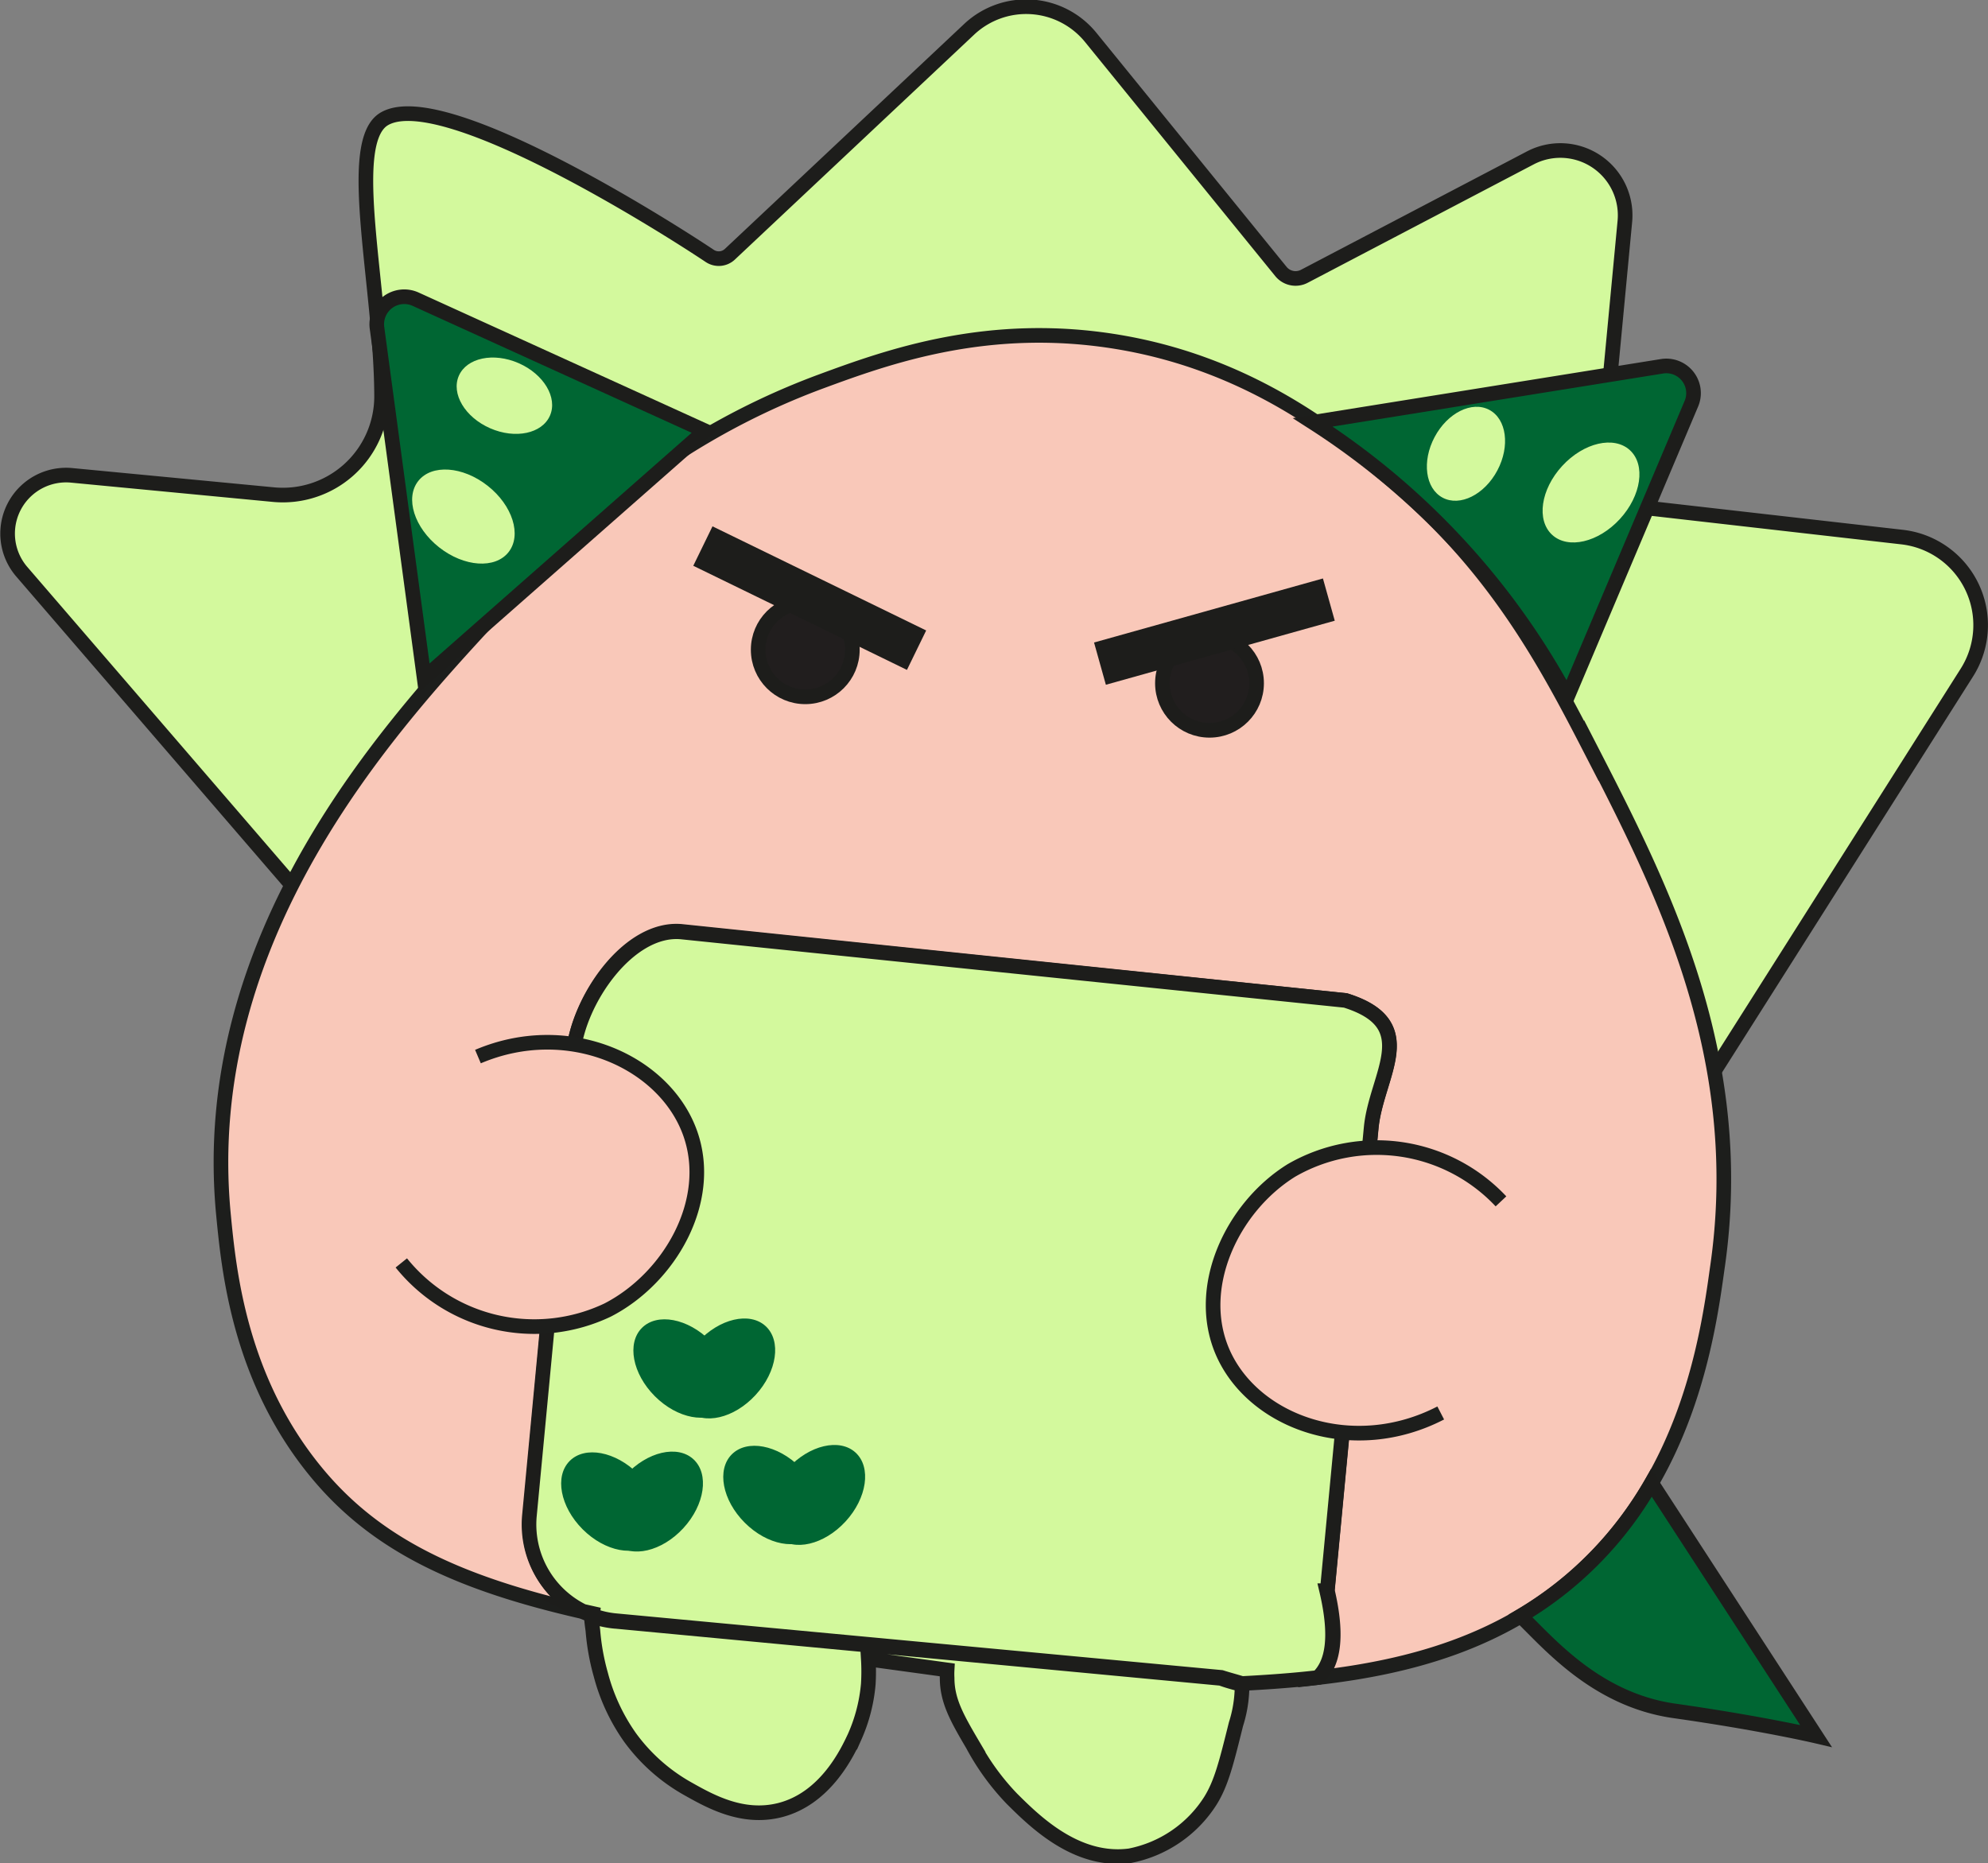 <svg xmlns="http://www.w3.org/2000/svg" viewBox="0 0 135.93 127.42"><rect x="0" y="0" width="135.93" height="127.42" fill="#808080" stroke="none"/><defs><style>.cls-1,.cls-6{fill:#d3f99d;}.cls-1,.cls-3,.cls-4,.cls-5{stroke:#1d1d1b;}.cls-1,.cls-2,.cls-3,.cls-4,.cls-5{stroke-miterlimit:10;}.cls-2{fill:#f9c8b9;stroke:#1d1e1c;}.cls-3{fill:#211e1e;}.cls-4{fill:#a09e9e;stroke-width:3px;}.cls-5,.cls-7{fill:#063;}</style></defs><g id="Calque_2" data-name="Calque 2"><g id="Calque_19" data-name="Calque 19"><path class="cls-1" d="M20.45,61.1l-19-22.05a4,4,0,0,1,3.4-6.55l13.82,1.32a6.75,6.75,0,0,0,7.42-6.65c0-7.53-2.49-17.28.12-19,3.83-2.46,19.07,7.16,22.32,9.33a1.11,1.11,0,0,0,1.37-.11L66.27,2a5.69,5.69,0,0,1,8.31.56l13,16a1.29,1.29,0,0,0,1.61.33l15.44-8.09a4.43,4.43,0,0,1,6.47,4.34L109.4,33.1a1.28,1.28,0,0,0,1.14,1.4L130,36.72A6.06,6.06,0,0,1,134.48,46l-17.9,28.24a1.31,1.31,0,0,1-1.28.59l-94-13.28A1.26,1.26,0,0,1,20.45,61.1Z"/><g id="Calque_1-2" data-name="Calque 1-2"><path class="cls-2" d="M108.81,51.35c-3.09-6-6.6-12.7-14-18.81-3.5-2.9-9.36-7.63-18.27-9.14s-15.84,1-20.42,2.69C44.68,30.33,37.81,37.62,33.58,42.21,26.69,49.67,13.45,64,15.28,83.06c.37,3.82,1.09,11.32,6.45,17.74,4.09,4.9,9.69,7.49,18.17,9.42a6.62,6.62,0,0,1-3.66-6.55L39.2,72c.34-3.64,3.76-8.65,7.4-8.31L92,68.41c5.26,1.64,2.1,5.09,1.76,8.73l-3,31.63c.75,3.2.39,5-.6,5.94,6.33-.73,12.49-2.44,17.58-6.93,7.55-6.66,9-16.13,9.67-21,2.15-14.49-3.73-26-8.6-35.47Z"/><path class="cls-1" d="M42.07,110.87a6.67,6.67,0,0,1-1.63-.36c0,.33.06.67.1,1a15.58,15.58,0,0,0,.54,3,13.23,13.23,0,0,0,2,4.3A12.36,12.36,0,0,0,47,122.3c1.56.88,3.77,2.12,6.32,1.48,3.16-.8,4.64-4,5.11-5a11.28,11.28,0,0,0,.94-3.63,14.23,14.23,0,0,0,0-1.7l3.72.51,1.67.23a4.91,4.91,0,0,0,0,.55c0,1.54.66,2.72,1.75,4.57A16.65,16.65,0,0,0,69.19,123c1.55,1.54,4.41,4.38,8.06,3.9a8.45,8.45,0,0,0,5.51-3.76c.74-1.19,1.08-2.54,1.75-5.24a8.65,8.65,0,0,0,.4-2.15,3.43,3.43,0,0,0,0-.56c-.48-.12-1-.26-1.42-.42L42.1,110.87Z"/><path class="cls-3" d="M39.9,110.22a5.79,5.79,0,0,0,.68.29.66.66,0,0,0,0-.14Z"/><path class="cls-1" d="M90.75,108.77l3-31.63c.34-3.64,3.5-7.09-1.76-8.73L46.6,63.73C43,63.39,39.54,68.4,39.2,72l-3,31.63a6.62,6.62,0,0,0,3.66,6.55l.67.15a.66.66,0,0,0,0,.14,6.23,6.23,0,0,0,1.63.36l41.34,3.87c.47.15,1,.29,1.42.42v0c1.73-.09,3.47-.21,5.19-.41,1-.93,1.35-2.74.6-5.94Z"/><circle class="cls-3" cx="55.06" cy="44.43" r="3.22"/><path class="cls-4" d="M48.06,37.34l14.61,7.12"/><circle class="cls-3" cx="82.7" cy="46.72" r="3.22"/><path class="cls-4" d="M90.86,41,75.21,45.38"/><path class="cls-2" d="M32.68,72.25c6.19-2.63,12.77.35,14.51,5.24,1.65,4.64-1.42,9.92-5.64,12.09a11.67,11.67,0,0,1-14.11-3.22"/><path class="cls-2" d="M98.51,96.62c-6,3.1-12.76.65-14.88-4.09-2-4.49.64-10,4.68-12.5a11.66,11.66,0,0,1,14.32,2.12"/></g><path class="cls-5" d="M112.92,101.4a25,25,0,0,1-3.85,5.1,24.67,24.67,0,0,1-5.1,4c1.91,1.83,5.13,5.72,10.5,6.49,6,.85,9.7,1.72,9.7,1.72Z"/><path class="cls-5" d="M25.78,22.44,29,46.36,48.2,29.46l-19.78-9A1.88,1.88,0,0,0,25.78,22.44Z"/><path class="cls-5" d="M113.62,25.05,89.76,28.88a51.1,51.1,0,0,1,17.41,18.77l8.46-20A1.86,1.86,0,0,0,113.62,25.05Z"/><ellipse class="cls-6" cx="34.49" cy="27.07" rx="2.43" ry="3.4" transform="translate(-4.14 47.8) rotate(-66.36)"/><ellipse class="cls-6" cx="31.69" cy="35.32" rx="2.68" ry="3.93" transform="translate(-15.67 38.36) rotate(-51.77)"/><ellipse class="cls-6" cx="100.24" cy="31.03" rx="3.4" ry="2.43" transform="translate(25.83 105.02) rotate(-62.04)"/><ellipse class="cls-6" cx="108.79" cy="33.69" rx="3.93" ry="2.68" transform="translate(10.4 91.04) rotate(-47.45)"/><ellipse class="cls-7" cx="55.84" cy="102.23" rx="3.93" ry="2.68" transform="translate(-57.23 74.23) rotate(-47.45)"/><ellipse class="cls-7" cx="52.82" cy="102.23" rx="2.68" ry="3.93" transform="translate(-56.82 67.29) rotate(-45)"/><ellipse class="cls-7" cx="44.75" cy="102.68" rx="3.93" ry="2.68" transform="translate(-61.15 66.21) rotate(-47.45)"/><ellipse class="cls-7" cx="41.73" cy="102.68" rx="2.68" ry="3.93" transform="translate(-60.38 59.58) rotate(-45)"/><ellipse class="cls-7" cx="49.69" cy="93.58" rx="3.93" ry="2.68" transform="translate(-52.85 66.9) rotate(-47.45)"/><ellipse class="cls-7" cx="46.67" cy="93.58" rx="2.68" ry="3.93" transform="translate(-52.5 60.41) rotate(-45)"/></g></g></svg>